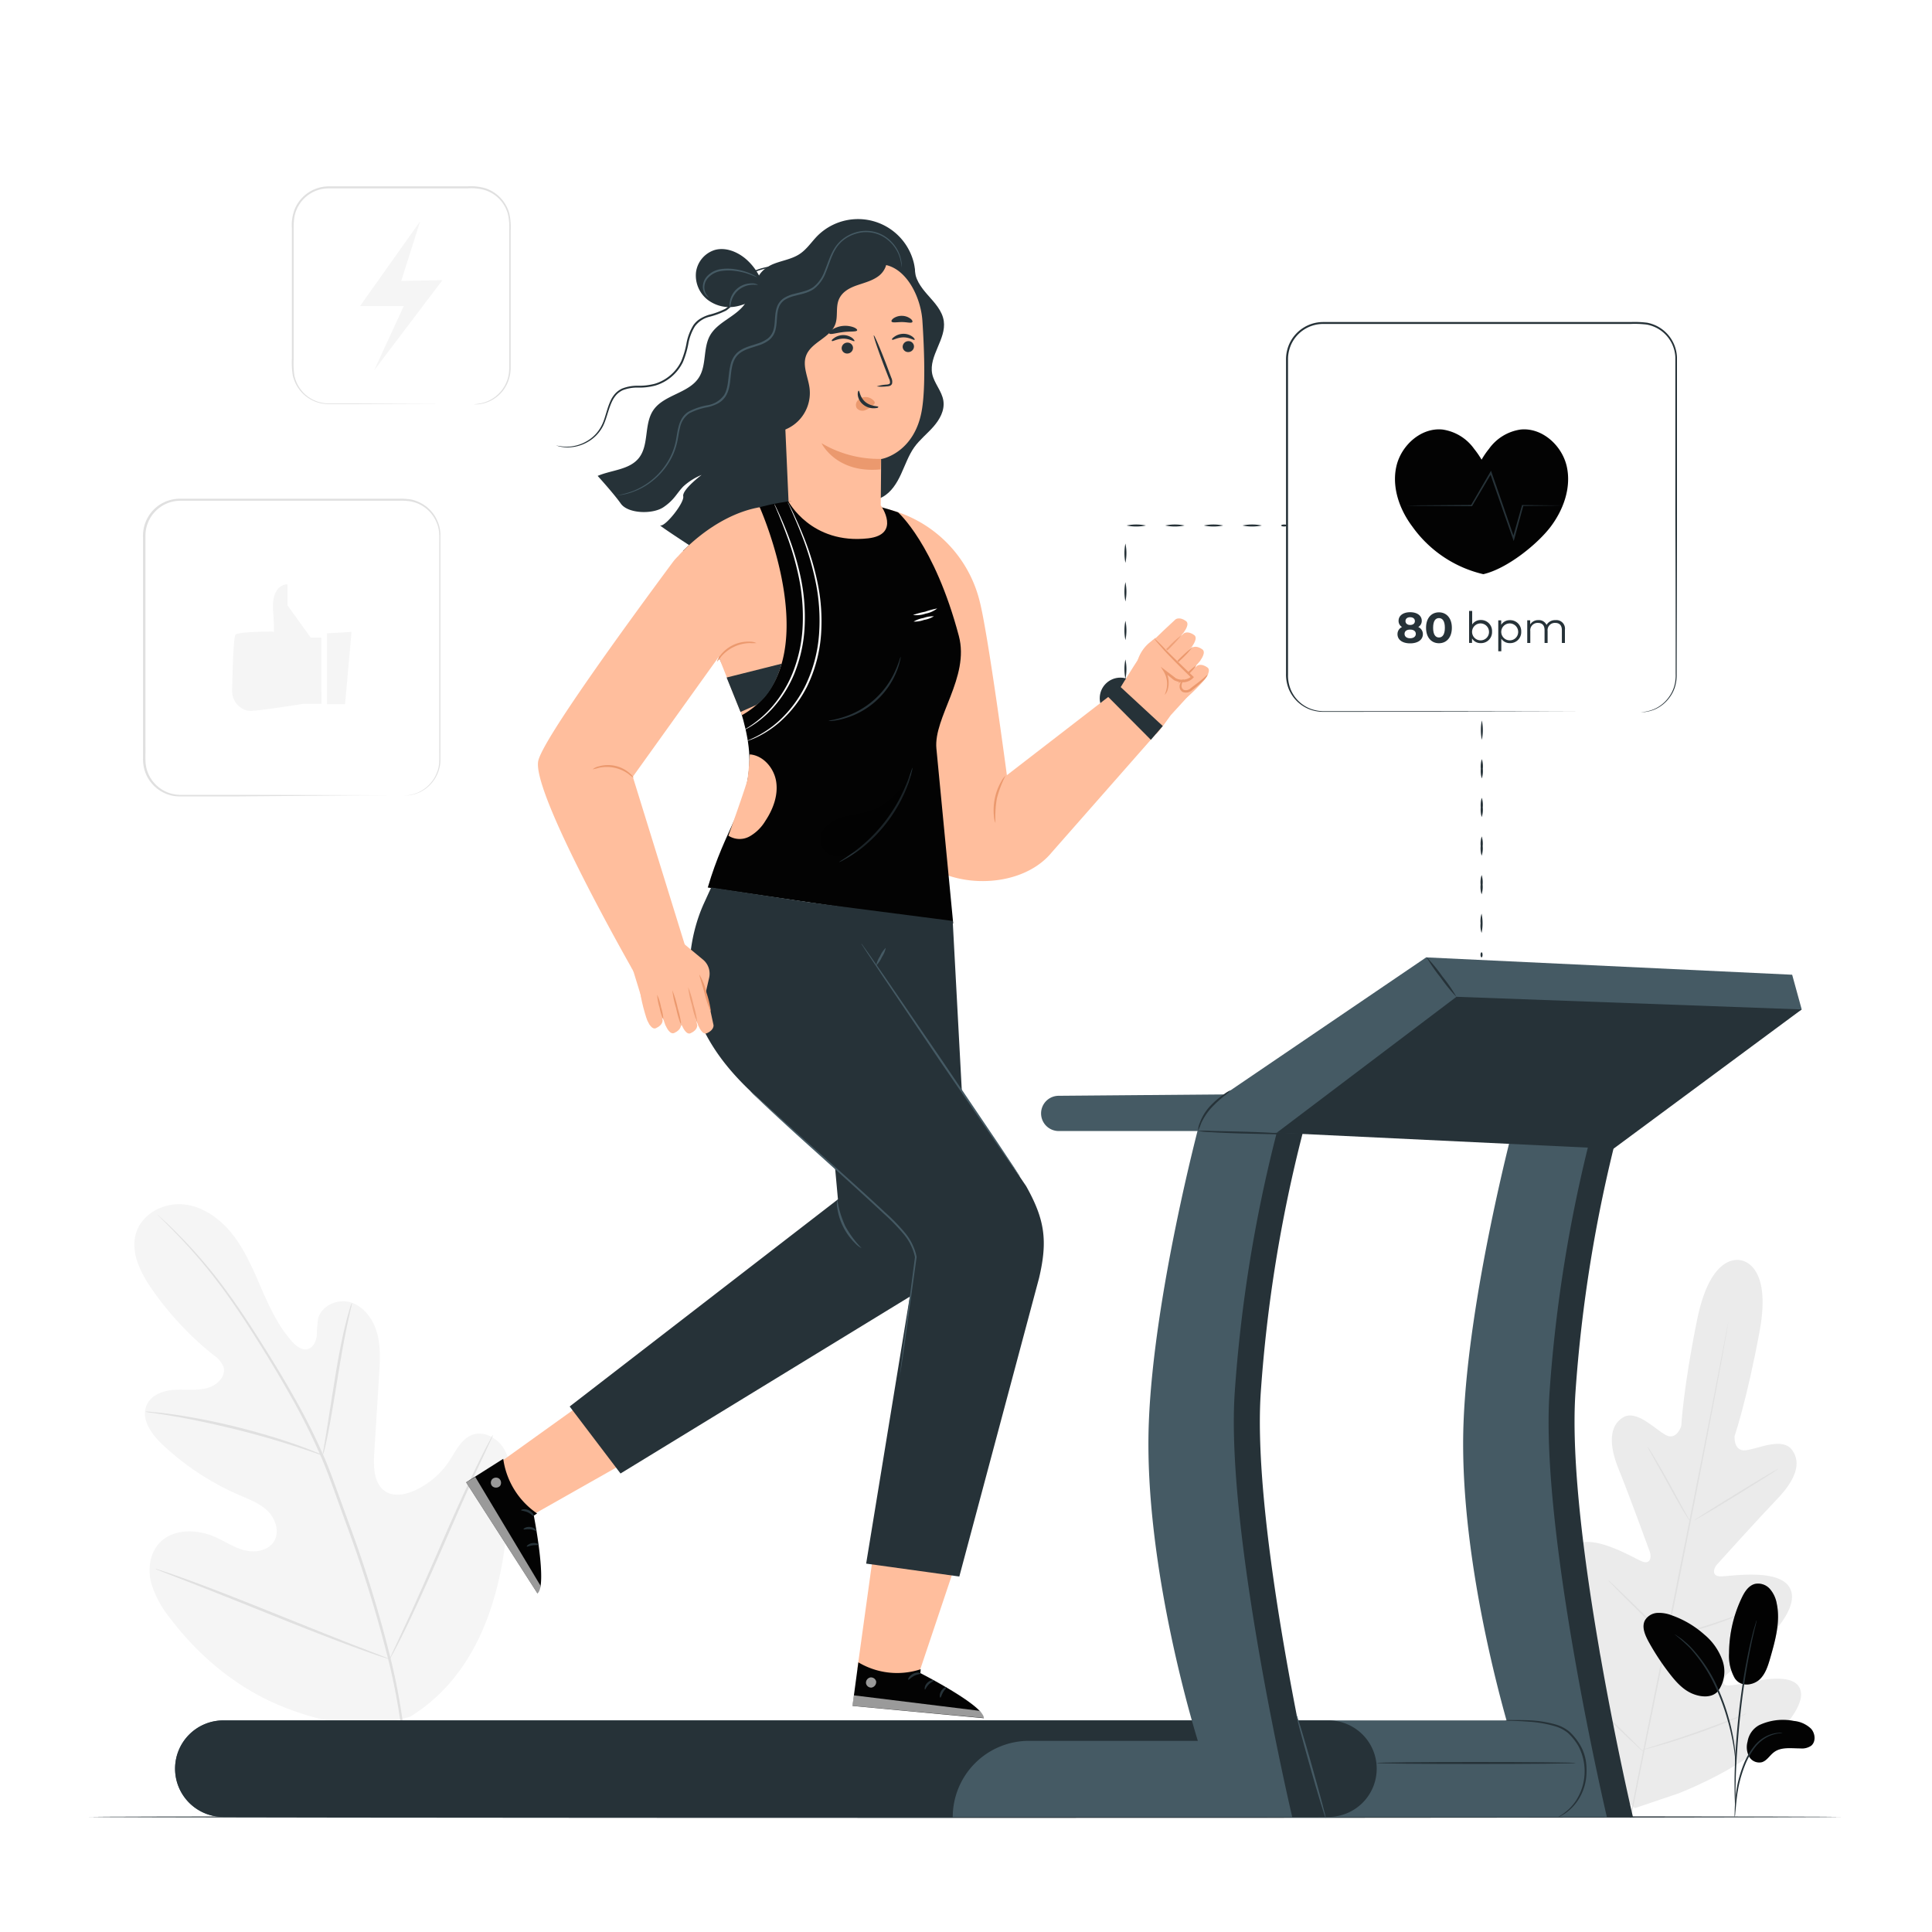 <svg class="animated" id="freepik_stories-workout" xmlns="http://www.w3.org/2000/svg" viewBox="0 0 500 500" version="1.1" xmlns:xlink="http://www.w3.org/1999/xlink" xmlns:svgjs="http://svgjs.com/svgjs"><style>svg#freepik_stories-workout:not(.animated) .animable {opacity: 0;}svg#freepik_stories-workout.animated #freepik--background-complete--inject-7 {animation: 1s 1 forwards cubic-bezier(.36,-0.01,.5,1.38) slideDown;animation-delay: 0s;}svg#freepik_stories-workout.animated #freepik--Floor--inject-7 {animation: 1s 1 forwards cubic-bezier(.36,-0.01,.5,1.38) slideRight;animation-delay: 0s;}svg#freepik_stories-workout.animated #freepik--Character--inject-7 {animation: 1s 1 forwards cubic-bezier(.36,-0.01,.5,1.38) slideUp;animation-delay: 0s;}svg#freepik_stories-workout.animated #freepik--Treadmill--inject-7 {animation: 1s 1 forwards cubic-bezier(.36,-0.01,.5,1.38) slideRight;animation-delay: 0s;}svg#freepik_stories-workout.animated #freepik--Plant--inject-7 {animation: 1s 1 forwards cubic-bezier(.36,-0.01,.5,1.38) zoomOut;animation-delay: 0s;}svg#freepik_stories-workout.animated #freepik--icon-heart-rhythm--inject-7 {animation: 1s 1 forwards cubic-bezier(.36,-0.01,.5,1.38) lightSpeedRight;animation-delay: 0s;}            @keyframes slideDown {                0% {                    opacity: 0;                    transform: translateY(-30px);                }                100% {                    opacity: 1;                    transform: translateY(0);                }            }                    @keyframes slideRight {                0% {                    opacity: 0;                    transform: translateX(30px);                }                100% {                    opacity: 1;                    transform: translateX(0);                }            }                    @keyframes slideUp {                0% {                    opacity: 0;                    transform: translateY(30px);                }                100% {                    opacity: 1;                    transform: inherit;                }            }                    @keyframes zoomOut {                0% {                    opacity: 0;                    transform: scale(1.5);                }                100% {                    opacity: 1;                    transform: scale(1);                }            }                    @keyframes lightSpeedRight {              from {                transform: translate3d(50%, 0, 0) skewX(-20deg);                opacity: 0;              }              60% {                transform: skewX(10deg);                opacity: 1;              }              80% {                transform: skewX(-2deg);              }              to {                opacity: 1;                transform: translate3d(0, 0, 0);              }            }        </style><g id="freepik--background-complete--inject-7" class="animable" style="transform-origin: 250.447px 259.397px;"><path d="M106.2,444.25c19.41-12,25-36,25.51-57.77.08-3.64.7-7.45-.85-10.74s-5.46-5.69-8.8-4.34c-2.77,1.11-4.12,4.19-5.78,6.7a21.22,21.22,0,0,1-9,7.65c-2.38,1.07-5.29,1.65-7.5.26-3-1.91-3.16-6.26-2.93-9.87l1.26-20.2c.23-3.61.45-7.3-.48-10.8s-3.23-6.82-6.62-8-7.74.59-8.67,4.09a35.15,35.15,0,0,0-.36,4.49c-.18,1.49-1,3.11-2.42,3.45s-2.86-.76-3.88-1.88c-3.52-3.86-5.79-8.7-7.89-13.51s-4.12-9.73-7.28-13.9-7.67-7.59-12.83-8.17S36.85,314,35.25,319s1.08,10.36,4.09,14.67a80.73,80.73,0,0,0,15.89,17,6.65,6.65,0,0,1,2.64,3.17c.64,2.46-1.77,4.72-4.2,5.38-2.74.74-5.65.3-8.49.47s-6,1.25-7.17,3.85c-1.69,3.61,1.18,7.65,4.08,10.36a69.15,69.15,0,0,0,19.78,13c2.6,1.13,5.35,2.14,7.39,4.13s3.15,5.31,1.71,7.78-4.81,3.1-7.57,2.43-5.16-2.33-7.75-3.48c-4.86-2.15-11.3-2.18-14.72,1.94-2.25,2.7-2.66,6.62-1.79,10a26.57,26.57,0,0,0,5,9.24c7.43,9.79,17.2,17.89,28.5,22.53s21.9,6.33,33.59,2.79" style="fill: rgb(245, 245, 245); transform-origin: 83.335px 378.897px;" id="elb27xqmta1i4" class="animable"></path><path d="M105.57,460.41a158.38,158.38,0,0,0-4.22-30.12A324.33,324.33,0,0,0,90.47,394.7c-1.13-3.1-2.24-6.17-3.33-9.18s-2.19-6-3.44-8.86a163.4,163.4,0,0,0-8.11-16c-2.83-5-5.69-9.57-8.4-13.86s-5.32-8.23-7.86-11.72a128.21,128.21,0,0,0-13.15-15.58c-1.7-1.72-3-3-4-3.86l-1.07-1-.37-.31a2.12,2.12,0,0,0,.33.36l1,1c.9.89,2.22,2.2,3.88,3.94a134.92,134.92,0,0,1,13,15.68c2.5,3.5,5.08,7.45,7.78,11.74S72.25,356,75.06,361a163.63,163.63,0,0,1,8,15.95c1.24,2.84,2.32,5.8,3.42,8.82l3.32,9.18a333.19,333.19,0,0,1,10.92,35.5,161.51,161.51,0,0,1,4.34,30" style="fill: rgb(224, 224, 224); transform-origin: 73.155px 387.39px;" id="el4nmssetry8g" class="animable"></path><path d="M83.51,376.63A7.76,7.76,0,0,0,84,375.1c.25-1,.56-2.42.91-4.21.72-3.57,1.53-8.53,2.42-14s1.76-10.41,2.53-14c.38-1.78.7-3.21.93-4.2a6.66,6.66,0,0,0,.29-1.56,8.08,8.08,0,0,0-.54,1.49c-.31,1-.7,2.39-1.14,4.16-.88,3.54-1.85,8.48-2.73,14s-1.63,10.3-2.22,14c-.28,1.69-.52,3.11-.7,4.25A6.59,6.59,0,0,0,83.51,376.63Z" style="fill: rgb(224, 224, 224); transform-origin: 87.295px 356.88px;" id="elltt68d5u6rq" class="animable"></path><path d="M37.54,365.32a10.23,10.23,0,0,0,1.84.32c1.18.18,2.9.42,5,.78,4.23.7,10,1.88,16.39,3.45s12,3.26,16.12,4.6c2,.65,3.69,1.22,4.82,1.61a11,11,0,0,0,1.79.55,9,9,0,0,0-1.7-.8c-1.11-.46-2.73-1.1-4.76-1.82-4-1.45-9.74-3.21-16.11-4.8A165.75,165.75,0,0,0,44.47,366c-2.13-.3-3.87-.48-5.06-.57A9.82,9.82,0,0,0,37.54,365.32Z" style="fill: rgb(224, 224, 224); transform-origin: 60.52px 370.972px;" id="elh5mxkfp958" class="animable"></path><path d="M100.83,429.4a2.19,2.19,0,0,0,.35-.55l.89-1.63c.77-1.43,1.82-3.52,3.09-6.11,2.54-5.2,5.83-12.49,9.35-20.58s6.73-15.4,9.16-20.64c1.19-2.55,2.17-4.65,2.9-6.2l.78-1.7a2.49,2.49,0,0,0,.23-.61,2.49,2.49,0,0,0-.35.55c-.24.44-.54,1-.89,1.64-.77,1.42-1.82,3.51-3.09,6.11-2.54,5.2-5.83,12.48-9.35,20.58s-6.73,15.4-9.16,20.64l-2.9,6.2-.78,1.69A2.49,2.49,0,0,0,100.83,429.4Z" style="fill: rgb(224, 224, 224); transform-origin: 114.205px 400.39px;" id="elui3rkqbayv" class="animable"></path><path d="M40.21,406a2.61,2.61,0,0,0,.6.29l1.76.7,6.49,2.52c5.48,2.13,13,5.15,21.34,8.5s15.89,6.31,21.42,8.32c2.76,1,5,1.8,6.56,2.32l1.81.58a1.92,1.92,0,0,0,.64.16,2.61,2.61,0,0,0-.6-.29l-1.76-.7L92,425.9c-5.48-2.13-13-5.15-21.34-8.51s-15.89-6.31-21.41-8.32c-2.77-1-5-1.8-6.57-2.31l-1.8-.59A3,3,0,0,0,40.21,406Z" style="fill: rgb(224, 224, 224); transform-origin: 70.52px 417.695px;" id="eldv53rd1wcrb" class="animable"></path><path d="M450.55,326.18s-7.7-2.49-11.32,15.28-4.12,27.6-4.12,27.6-1.19,3.84-4,2.33-7.58-6.7-11.09-4.56-3.71,7-1.16,13.27,7.65,20.22,8.1,21.48.24,3.3-1.85,2.58-15.35-9.18-19-2.65,6.34,22.83,7.4,24.63.91,2.74.11,3.48-5-2.52-8.84-4.78-8.75-4.18-10.53-.24,1,17.47,19.69,35.54l9.18,7.8,11.47-3.88c24-9.8,31.71-21.29,31.53-25.61s-5.43-4.35-9.86-3.71-9.53,2.11-10,1.13-.25-1.91,1.41-3.18,17-12.67,16.06-20.09-16.39-4.51-18.61-4.63-1.63-2.11-.75-3.09,10.82-12,15.53-16.9,6.42-9.32,3.88-12.74-8.8-.26-12,.09-2.87-3.67-2.87-3.67,3.19-9.3,6.48-27.14-5-18.38-5-18.38" style="fill: rgb(235, 235, 235); transform-origin: 429.958px 397px;" id="elmzh65zbguue" class="animable"></path><path d="M421.82,470.55c2.47-13.09,7.24-36.29,11.24-56.23s7.59-38,10.12-51.05l3-15.5.81-4.21c.1-.47.17-.83.22-1.09a3.45,3.45,0,0,1,.09-.37s0,.13-.05.38-.11.62-.18,1.1c-.18,1-.43,2.4-.75,4.22-.65,3.67-1.63,9-2.87,15.52-2.46,13.09-6,31.15-10,51.08s-8.82,43.12-11.35,56.2" style="fill: rgb(224, 224, 224); transform-origin: 434.56px 406.35px;" id="el17c8b3iscqt" class="animable"></path><path d="M426.35,374.37a4.42,4.42,0,0,1,.51.71c.31.46.74,1.15,1.26,2,1,1.71,2.42,4.11,3.89,6.78l3.75,6.86,1.15,2.08a4.15,4.15,0,0,1,.39.77,3.75,3.75,0,0,1-.52-.7c-.31-.47-.74-1.15-1.25-2-1-1.73-2.37-4.14-3.84-6.82s-2.79-5-3.8-6.83l-1.16-2.07A3,3,0,0,1,426.35,374.37Z" style="fill: rgb(224, 224, 224); transform-origin: 431.825px 383.97px;" id="elk8fkzz037cn" class="animable"></path><path d="M438.42,393.49c-.05-.08,4.77-3.14,10.77-6.83s10.91-6.6,11-6.52-4.77,3.15-10.77,6.84S438.48,393.58,438.42,393.49Z" style="fill: rgb(224, 224, 224); transform-origin: 449.305px 386.815px;" id="el3nfgfrjpitd" class="animable"></path><path d="M430.91,423.83a3.39,3.39,0,0,1,.85-.28l2.33-.64c2-.54,4.68-1.3,7.65-2.25s5.62-1.89,7.54-2.59l2.27-.83a3.67,3.67,0,0,1,.85-.26,4.65,4.65,0,0,1-.79.4c-.52.23-1.29.56-2.23.94-1.9.76-4.55,1.75-7.53,2.7s-5.71,1.67-7.7,2.15c-1,.23-1.8.41-2.36.52A4.9,4.9,0,0,1,430.91,423.83Z" style="fill: rgb(224, 224, 224); transform-origin: 441.655px 420.405px;" id="elkw0q1ub60si" class="animable"></path><path d="M416.18,408.94a3.46,3.46,0,0,1,.63.52l1.64,1.53c1.37,1.3,3.24,3.11,5.29,5.13s3.9,3.87,5.22,5.22l1.55,1.61a3.32,3.32,0,0,1,.53.63,3.46,3.46,0,0,1-.63-.52l-1.64-1.53c-1.37-1.3-3.24-3.12-5.29-5.14s-3.9-3.87-5.22-5.21l-1.55-1.62A3.13,3.13,0,0,1,416.18,408.94Z" style="fill: rgb(224, 224, 224); transform-origin: 423.61px 416.26px;" id="ellptt1dgmaj" class="animable"></path><path d="M406.14,434.87a6.4,6.4,0,0,1,.81.68l2.1,1.95c1.76,1.66,4.18,4,6.83,6.53s5.05,4.91,6.77,6.61l2,2a4.76,4.76,0,0,1,.71.78,5.44,5.44,0,0,1-.81-.68l-2.1-1.95c-1.76-1.65-4.18-4-6.84-6.53s-5-4.9-6.76-6.61l-2-2A5,5,0,0,1,406.14,434.87Z" style="fill: rgb(224, 224, 224); transform-origin: 415.75px 444.145px;" id="elo86fm5nt5q" class="animable"></path><path d="M425,452.89a5.68,5.68,0,0,1,1.06-.38l2.93-.92c2.47-.78,5.88-1.86,9.61-3.17s7.08-2.57,9.49-3.5l2.87-1.1a7.21,7.21,0,0,1,1.07-.37,5.83,5.83,0,0,1-1,.5c-.66.3-1.62.72-2.82,1.22-2.39,1-5.73,2.3-9.47,3.6s-7.16,2.36-9.66,3.07c-1.25.36-2.26.63-3,.81A9.39,9.39,0,0,1,425,452.89Z" style="fill: rgb(224, 224, 224); transform-origin: 438.515px 448.17px;" id="eladkqkeeld9m" class="animable"></path><path d="M122.61,104.62a15,15,0,0,0,2.09-.3,9.22,9.22,0,0,0,6.87-7,11,11,0,0,0,.21-2.47c0-.87,0-1.78,0-2.71,0-3.75,0-8,0-12.74s0-9.88,0-15.43c0-1.39,0-2.8,0-4.23a15.71,15.71,0,0,0-.32-4.28,9,9,0,0,0-5.84-6.22,12.71,12.71,0,0,0-4.6-.49H85.08a9,9,0,0,0-8.24,5.32,8.67,8.67,0,0,0-.7,2.43A18,18,0,0,0,76,59.06V64.2c0,6.79,0,13.34,0,19.57,0,3.12,0,6.17,0,9.12a21.81,21.81,0,0,0,.19,4.31,9.16,9.16,0,0,0,1.72,3.71,9.07,9.07,0,0,0,6.76,3.49c2.55,0,5,0,7.39,0l22.35.08,6.08,0,1.58,0,.53,0-.53,0-1.58,0-6.08,0-22.35.09c-2.36,0-4.82,0-7.41,0a9.47,9.47,0,0,1-7.08-3.62,9.68,9.68,0,0,1-1.82-3.89,22.35,22.35,0,0,1-.21-4.4c0-3,0-6,0-9.12,0-6.23,0-12.78,0-19.57V59.06a11.23,11.23,0,0,1,.85-5.21,9.58,9.58,0,0,1,8.71-5.62h35.85a13.22,13.22,0,0,1,4.76.52,9.55,9.55,0,0,1,6.12,6.56,16.52,16.52,0,0,1,.33,4.4c0,1.43,0,2.84,0,4.23,0,5.55,0,10.71,0,15.43s0,9,0,12.74c0,.93,0,1.84,0,2.71a10.89,10.89,0,0,1-.24,2.52,9.57,9.57,0,0,1-1.94,4,9.31,9.31,0,0,1-5.15,3.13,8.1,8.1,0,0,1-1.57.19Z" style="fill: rgb(224, 224, 224); transform-origin: 103.848px 76.427px;" id="eldk5s29ccc3g" class="animable"></path><polygon points="108.73 57.27 93.18 79.2 104.5 79.2 96.83 95.84 114.5 72.5 103.84 72.71 108.73 57.27" style="fill: rgb(245, 245, 245); transform-origin: 103.84px 76.555px;" id="el7w7h1q7lud" class="animable"></polygon><path d="M104.51,205.91a11.49,11.49,0,0,0,2.88-.51,9,9,0,0,0,3.07-1.75,9.2,9.2,0,0,0,2.7-3.94c.7-1.71.51-3.78.52-6s0-4.67,0-7.27c0-5.22,0-11.16,0-17.73s0-13.76,0-21.48v-5.89c0-2,.19-4.05-.61-5.92a9.09,9.09,0,0,0-3.87-4.57,9.27,9.27,0,0,0-2.89-1.09,16.65,16.65,0,0,0-3.18-.17l-56.49,0a9.07,9.07,0,0,0-9,9.28q0,7.32,0,14.41c0,9.45,0,18.56,0,27.25q0,6.51,0,12.69c.06,2.05-.2,4.11.37,6a9.11,9.11,0,0,0,3.22,4.64,9,9,0,0,0,5.16,1.84c1.84,0,3.68,0,5.47,0l10.31,0,31.1.08,8.46.05,2.2,0c.5,0,.75,0,.75,0s-.25,0-.75,0l-2.2,0-8.46,0L62,206.1H51.69c-1.79,0-3.61,0-5.49,0a9.31,9.31,0,0,1-5.4-1.91,9.48,9.48,0,0,1-3.38-4.86,10.37,10.37,0,0,1-.41-3v-3.06q0-6.18,0-12.69c0-8.69,0-17.8,0-27.25V138.88A9.62,9.62,0,0,1,39.67,132a9.52,9.52,0,0,1,6.88-2.93l56.49,0a17.18,17.18,0,0,1,3.27.18,9.58,9.58,0,0,1,3,1.16,9.43,9.43,0,0,1,4.05,4.81,8.75,8.75,0,0,1,.62,3.06c0,1,0,2,0,3,0,2,0,4,0,5.89,0,7.72,0,14.92,0,21.48s0,12.51,0,17.73c0,2.6,0,5,0,7.27,0,1.12,0,2.18,0,3.21a8.82,8.82,0,0,1-.56,2.87,9.33,9.33,0,0,1-2.79,4,9,9,0,0,1-3.14,1.73,9.48,9.48,0,0,1-2.16.4C104.76,205.92,104.51,205.91,104.51,205.91Z" style="fill: rgb(224, 224, 224); transform-origin: 75.493px 167.578px;" id="eltutgegkrij8" class="animable"></path><path d="M83.15,165H80.41l-6-8.32v-5.46s-4.22-.26-3.73,6.89,0,5.33,0,5.33-9,0-9.72.81c-.54.57-.79,9.49-.88,14.32a5.23,5.23,0,0,0,3.71,5.28,4,4,0,0,0,1,.13c2.24,0,13.68-1.82,13.68-1.82h4.73Z" style="fill: rgb(245, 245, 245); transform-origin: 71.636px 167.599px;" id="el6njni4nqmdm" class="animable"></path><polygon points="90.98 163.53 89.3 182.24 84.61 182.24 84.61 163.91 90.98 163.53" style="fill: rgb(245, 245, 245); transform-origin: 87.795px 172.885px;" id="el6hwjgxsv81o" class="animable"></polygon></g><g id="freepik--Floor--inject-7" class="animable" style="transform-origin: 249.7px 470.24px;"><path d="M476.4,470.22c0,.14-101.51.26-226.7.26S23,470.36,23,470.22,124.47,470,249.7,470,476.4,470.08,476.4,470.22Z" style="fill: rgb(38, 50, 56); transform-origin: 249.7px 470.24px;" id="ella4xsv5y94" class="animable"></path></g><g id="freepik--Character--inject-7" class="animable" style="transform-origin: 216.744px 250.685px;"><polygon points="221.89 431.89 226.78 396.55 249.67 397.73 236.93 435.7 221.89 431.89" style="fill: rgb(255, 190, 157); transform-origin: 235.78px 416.125px;" id="eldka9wroy0b" class="animable"></polygon><path d="M238.27,432l-.08,1s16.53,8.4,16.43,11.67l-34-3.18,1.52-11.28A19.57,19.57,0,0,0,238.27,432Z" style="fill: rgb(3, 3, 3); transform-origin: 237.62px 437.44px;" id="elr140o1o73nk" class="animable"></path><g id="elg5g42zius1p"><g style="opacity: 0.6; transform-origin: 225.436px 435.429px;" class="animable"><path d="M225.22,434.13a1.4,1.4,0,0,0-1.1,1.5,1.35,1.35,0,0,0,1.47,1.11,1.47,1.47,0,0,0,1.16-1.59,1.38,1.38,0,0,0-1.66-1" style="fill: rgb(255, 255, 255); transform-origin: 225.436px 435.429px;" id="elwzvtmrzc2s8" class="animable"></path></g></g><g id="elwkgr4j3v9tl"><g style="opacity: 0.6; transform-origin: 237.627px 441.68px;" class="animable"><path d="M220.6,441.47l.36-2.72,32.47,4s1.46.8,1.19,1.86Z" style="fill: rgb(255, 255, 255); transform-origin: 237.627px 441.68px;" id="el9j0zvi0yiz5" class="animable"></path></g></g><path d="M238.3,433.09c0,.16-.86.16-1.73.62s-1.36,1.11-1.51,1,.19-1,1.25-1.55S238.35,432.94,238.3,433.09Z" style="fill: rgb(38, 50, 56); transform-origin: 236.664px 433.788px;" id="elmm2h5fre0yo" class="animable"></path><path d="M241.73,434.9c0,.16-.72.38-1.35,1s-.87,1.37-1,1.35-.18-1,.62-1.77S241.74,434.74,241.73,434.9Z" style="fill: rgb(38, 50, 56); transform-origin: 240.518px 436.029px;" id="el1nyatebkops" class="animable"></path><path d="M243.36,439.36c-.16,0-.31-.84.2-1.7s1.32-1.16,1.38-1-.47.59-.88,1.31S243.52,439.35,243.36,439.36Z" style="fill: rgb(38, 50, 56); transform-origin: 244.077px 437.989px;" id="elsvufg90ryg" class="animable"></path><polygon points="128.1 379.39 153.11 361.46 172.88 372.21 137.01 392.52 128.1 379.39" style="fill: rgb(255, 190, 157); transform-origin: 150.49px 376.99px;" id="elqf3l5az5bm" class="animable"></polygon><path d="M139,391.68l-.85.56s3.58,18.19.94,20.12l-18.46-28.74,9.61-6.08A20.47,20.47,0,0,0,139,391.68Z" style="fill: rgb(3, 3, 3); transform-origin: 130.345px 394.95px;" id="elkvi4o61ltd" class="animable"></path><g id="elpnvikpdlzh"><g style="opacity: 0.6; transform-origin: 128.353px 383.702px;" class="animable"><path d="M129.27,382.74a1.41,1.41,0,0,0-1.87.05,1.34,1.34,0,0,0,0,1.84,1.47,1.47,0,0,0,2-.06,1.4,1.4,0,0,0-.25-1.92" style="fill: rgb(255, 255, 255); transform-origin: 128.353px 383.702px;" id="elx73g2e1r4g9" class="animable"></path></g></g><g id="eljplm7kvkl48"><g style="opacity: 0.6; transform-origin: 130.252px 397.295px;" class="animable"><path d="M120.64,383.62l2.36-1.39,16.83,28.06s.27,1.64-.73,2.07Z" style="fill: rgb(255, 255, 255); transform-origin: 130.252px 397.295px;" id="elja1lvxgnk1f" class="animable"></path></g></g><path d="M138.15,392.39c-.15.09-.66-.58-1.56-1s-1.72-.39-1.74-.55.91-.48,2,0S138.3,392.34,138.15,392.39Z" style="fill: rgb(38, 50, 56); transform-origin: 136.516px 391.492px;" id="el7cob4e3aev" class="animable"></path><path d="M138.84,396.21c-.12.12-.75-.34-1.65-.43s-1.61.17-1.7,0,.66-.74,1.77-.6S139,396.12,138.84,396.21Z" style="fill: rgb(38, 50, 56); transform-origin: 137.174px 395.694px;" id="el3s9kwxzx4rj" class="animable"></path><path d="M136.33,400.24c-.11-.11.46-.76,1.46-.89s1.73.33,1.65.46-.75,0-1.57.11S136.43,400.37,136.33,400.24Z" style="fill: rgb(38, 50, 56); transform-origin: 137.881px 399.798px;" id="el7j1jeu3g0ud" class="animable"></path><circle cx="289.95" cy="180.71" r="5.34" style="fill: rgb(38, 50, 56); transform-origin: 289.95px 180.71px;" id="elry72kgnt17r" class="animable"></circle><path d="M229.59,131.73a32.59,32.59,0,0,1,23.91,23.73c2.2,8.35,7.08,45.16,7.08,45.16L290,177.91,299.1,190l-26.93,30.62c-6,7.27-17.75,9-26.69,6h0c-10.15-3.41-10.67-10.43-9.51-21.07Z" style="fill: rgb(255, 190, 157); transform-origin: 264.345px 179.876px;" id="ellp1rd2y1nzs" class="animable"></path><path d="M303,185.08l9.69-10.61-15.08-8c-1.06.64-7.61,11.41-7.61,11.41l-.4,1.85s9.29,10.1,9.55,10.27S303,185.08,303,185.08Z" style="fill: rgb(255, 190, 157); transform-origin: 301.145px 178.237px;" id="elbist4vz8kpt" class="animable"></path><path d="M312.08,175.43s-.05.13-.17.28c-1,1.27-5.81,6.25-6.63,5.89s-2.28-2.44-1.77-3.21,6.29-6.08,6.29-6.08,1-.78,2.67.42C313.53,173.47,312.08,175.43,312.08,175.43Z" style="fill: rgb(255, 190, 157); transform-origin: 308.131px 176.84px;" id="el1ehkjv0oq0u" class="animable"></path><path d="M310.76,170.75s-.05.13-.16.28c-1,1.28-5.82,6.26-6.64,5.89s-2.27-2.43-1.76-3.21,6.28-6.08,6.28-6.08,1-.78,2.68.42C312.22,168.8,310.76,170.75,310.76,170.75Z" style="fill: rgb(255, 190, 157); transform-origin: 306.82px 172.16px;" id="elq3y6xe8u26" class="animable"></path><path d="M308.66,167.05s-.05.13-.17.28c-1,1.27-5.82,6.25-6.64,5.89s-2.27-2.44-1.76-3.22,6.28-6.08,6.28-6.08,1-.78,2.68.43C310.11,165.09,308.66,167.05,308.66,167.05Z" style="fill: rgb(255, 190, 157); transform-origin: 304.711px 168.456px;" id="elgnfiykxqfe" class="animable"></path><path d="M306.51,163.41s-.05.13-.17.28c-1,1.28-5.81,6.26-6.63,5.89s-2.27-2.43-1.76-3.21,6.28-6.08,6.28-6.08,1-.78,2.68.42C308,161.46,306.51,163.41,306.51,163.41Z" style="fill: rgb(255, 190, 157); transform-origin: 302.576px 164.82px;" id="elzmxbq85pza" class="animable"></path><path d="M304.89,176.89a14.32,14.32,0,0,0,2.55-2.24,13.38,13.38,0,0,0,2.22-2.5,13.41,13.41,0,0,0-2.56,2.23A12.24,12.24,0,0,0,304.89,176.89Z" style="fill: rgb(235, 153, 110); transform-origin: 307.275px 174.52px;" id="elcudidxtsulm" class="animable"></path><path d="M301.89,174.09a25.86,25.86,0,0,0,3.58-3.23,25.17,25.17,0,0,0,3.28-3.54,53.94,53.94,0,0,0-6.86,6.77Z" style="fill: rgb(235, 153, 110); transform-origin: 305.32px 170.705px;" id="elo1olcoqaq8j" class="animable"></path><g id="ela2k1whbhbw8"><g style="opacity: 0.78; transform-origin: 302.53px 167.615px;" class="animable"><path d="M299.1,171a52.25,52.25,0,0,0,6.86-6.77,26.54,26.54,0,0,0-3.58,3.23A25.94,25.94,0,0,0,299.1,171Z" style="fill: rgb(235, 153, 110); transform-origin: 302.53px 167.615px;" id="el758q6yk2u2j" class="animable"></path></g></g><path d="M293.38,178.36l.67-5.7a9.76,9.76,0,0,1,3.48-6.38l1.48-1.21,9.45,9.91s-4.21,2.72-6.32-.52l.5,5.31Z" style="fill: rgb(255, 190, 157); transform-origin: 300.92px 172.42px;" id="elca00plvipml" class="animable"></path><path d="M301.46,179.8c-.07,0,.27-.59.48-1.67a6.24,6.24,0,0,0-.79-4.35l-.75-1.23,1.15.88,2.64,2-.06,0a3.73,3.73,0,0,0,4-.2,2.49,2.49,0,0,0,.23-.22l0,.43c-2.78-2.69-5.27-5.16-6.95-7-.85-.94-1.51-1.72-2-2.27a3.61,3.61,0,0,1-.63-.9,35.25,35.25,0,0,1,2.9,2.86c1.76,1.8,4.28,4.2,7.08,6.89l.22.21-.2.22a1.87,1.87,0,0,1-.32.31,3.74,3.74,0,0,1-2.38.82,5.24,5.24,0,0,1-2.26-.56h0l0,0-2.59-2.09.39-.35a6.29,6.29,0,0,1,.63,4.7A3.27,3.27,0,0,1,301.46,179.8Z" style="fill: rgb(235, 153, 110); transform-origin: 303.88px 172.535px;" id="ellw9pmut9mo" class="animable"></path><path d="M306.3,175.79c.11.05-.33.6-.5,1.51a1.21,1.21,0,0,0,.55,1.24,1.79,1.79,0,0,0,1.74-.38c1.19-.95,2.36-1.78,3.11-2.42s1.2-1.11,1.28-1.05-.25.62-1,1.38a29,29,0,0,1-3.06,2.61,2.29,2.29,0,0,1-2.36.39,1.63,1.63,0,0,1-.73-1.85,2.92,2.92,0,0,1,.59-1.13C306.14,175.87,306.27,175.77,306.3,175.79Z" style="fill: rgb(235, 153, 110); transform-origin: 308.879px 176.962px;" id="eldrig8n0bkzg" class="animable"></path><path d="M257.63,213a5,5,0,0,1-.41-1.85,14.9,14.9,0,0,1,.25-4.57,14.42,14.42,0,0,1,1.63-4.29,5,5,0,0,1,1.12-1.52,28.11,28.11,0,0,0-2.24,5.91A28.64,28.64,0,0,0,257.63,213Z" style="fill: rgb(235, 153, 110); transform-origin: 258.683px 206.885px;" id="elxwqst0ae7wh" class="animable"></path><polygon points="286.54 180.1 297.84 191.46 300.92 187.89 289.74 177.55 286.54 180.1" style="fill: rgb(38, 50, 56); transform-origin: 293.73px 184.505px;" id="elebxwcw229h" class="animable"></polygon><path d="M212.05,144.88c.71-3.88-1.45-8.56,1.21-11.48,1.84-2,5.12-2,7.25-3.69,2.74-2.23,2.55-6.35,2.86-9.86a25.38,25.38,0,0,1,6.84-15.13c1.57-1.65,3.53-3.64,2.88-5.82a5.87,5.87,0,0,0-1.34-2.05L212.21,74.57a23.3,23.3,0,0,0-5.42-5,7.81,7.81,0,0,0-7.07-.74c-3.92,1.81-4.59,7.09-7.38,10.38-2.52,3-6.78,4.29-8.64,7.71-1.77,3.27-.82,7.57-2.79,10.72-2.62,4.21-9.16,4.46-11.89,8.6-2.39,3.62-1,8.94-3.7,12.31-2.47,3.06-7,3.06-10.65,4.61,0,0,4.15,4.56,6,7.18s8.24,2.82,11.05.91,3.37-3.53,5.1-5.34a16,16,0,0,1,4.75-3s-5.08,3.83-4.75,5.53-4.7,7.94-5.9,7.53,13.26,8.9,13.26,8.9Z" style="fill: rgb(38, 50, 56); transform-origin: 193.944px 106.593px;" id="eljtgg3kc765o" class="animable"></path><path d="M236.79,69.36c-.2,2.66,1.56,5,3.33,7s3.75,4.08,4.13,6.72c.68,4.68-3.91,9-3,13.66.51,2.49,2.54,4.49,2.9,7s-.95,4.81-2.56,6.66-3.58,3.38-5,5.38-2.33,4.6-3.41,6.94-2.53,4.68-4.8,5.91c-3.42,1.86-8.2,1-10.82,3.86s-1.73,7.84-4.85,9.93" style="fill: rgb(38, 50, 56); transform-origin: 228.515px 105.89px;" id="elt9927ndqls" class="animable"></path><path d="M195.87,73.43c-.07-2.41,2.16-4.28,4.41-5.16S205,67.05,207,65.7c1.78-1.19,3-3.06,4.47-4.58a14.87,14.87,0,0,1,25,6.82c.86,3.44.27,7.51-2.44,9.79-3.15,2.66-7.81,2.07-11.84,1.24s-8.59-1.64-12,.73c-2,1.43-3.19,3.75-4.43,5.9s-2.8,4.34-5.15,5.15-5.53-.59-5.62-3.07" style="fill: rgb(38, 50, 56); transform-origin: 215.913px 73.84px;" id="el9yqneg5l1r7" class="animable"></path><path d="M205.39,73.93a4,4,0,0,0-3.6,4.1h0l2.41,54.57c.1,6.44,9.52,10.07,16.42,9.91h0c7-.17,7.19-3.58,7.28-9.72.14-10.24.13-14.08.13-14s8.81-1.48,10.6-13c.9-5.71.59-15.08.09-22.73-.45-6.89-5-15.34-11.9-14.6Z" style="fill: rgb(255, 190, 157); transform-origin: 220.496px 105.465px;" id="elj9cpbezu1e" class="animable"></path><path d="M236.54,89.62a1.47,1.47,0,0,1-1.41,1.49,1.4,1.4,0,0,1-1.52-1.32,1.48,1.48,0,0,1,1.41-1.5A1.41,1.41,0,0,1,236.54,89.62Z" style="fill: rgb(38, 50, 56); transform-origin: 235.075px 89.7px;" id="elft8604vq1zr" class="animable"></path><path d="M236.7,87.93c-.18.2-1.3-.63-2.89-.62s-2.74.8-2.91.61.1-.43.6-.8a4.06,4.06,0,0,1,2.34-.73,3.87,3.87,0,0,1,2.3.74C236.62,87.5,236.79,87.85,236.7,87.93Z" style="fill: rgb(38, 50, 56); transform-origin: 233.786px 87.175px;" id="eln2xg9jq0e4" class="animable"></path><path d="M220.76,90a1.47,1.47,0,0,1-1.42,1.49,1.41,1.41,0,0,1-1.52-1.33,1.48,1.48,0,0,1,1.42-1.49A1.41,1.41,0,0,1,220.76,90Z" style="fill: rgb(38, 50, 56); transform-origin: 219.29px 90.08px;" id="elzdvuplj1cam" class="animable"></path><path d="M221.12,88.26c-.18.2-1.3-.63-2.89-.62s-2.74.8-2.92.61.1-.43.61-.8a4.06,4.06,0,0,1,2.34-.73,3.87,3.87,0,0,1,2.29.74C221,87.83,221.21,88.18,221.12,88.26Z" style="fill: rgb(38, 50, 56); transform-origin: 218.198px 87.505px;" id="el45s6ld66pvt" class="animable"></path><path d="M226.9,100a9.94,9.94,0,0,1,2.57-.47c.41-.05.79-.13.86-.4a2.08,2.08,0,0,0-.28-1.2l-1.2-3.08c-1.67-4.39-2.88-8-2.71-8.06s1.68,3.44,3.35,7.82c.4,1.08.79,2.11,1.16,3.1a2.4,2.4,0,0,1,.21,1.59,1,1,0,0,1-.67.59,2.54,2.54,0,0,1-.68.1A10.31,10.31,0,0,1,226.9,100Z" style="fill: rgb(38, 50, 56); transform-origin: 228.518px 93.434px;" id="elnaqdnhdulrl" class="animable"></path><path d="M228,118.76a29.21,29.21,0,0,1-15.39-4.06s3.75,7.88,15.25,6.78Z" style="fill: rgb(235, 153, 110); transform-origin: 220.305px 118.143px;" id="eldtauw1phadp" class="animable"></path><path d="M226.24,103.83a2.91,2.91,0,0,0-2.57-1.06,2.63,2.63,0,0,0-1.8,1,1.67,1.67,0,0,0-.12,1.89,1.94,1.94,0,0,0,2.08.53,5.91,5.91,0,0,0,2-1.22,1.71,1.71,0,0,0,.46-.47.53.53,0,0,0,0-.59" style="fill: rgb(235, 153, 110); transform-origin: 223.946px 104.526px;" id="el55s9cenz6jk" class="animable"></path><path d="M222.23,101.11c.26,0,.27,1.71,1.74,2.93s3.31,1,3.33,1.26-.41.34-1.19.36a4.24,4.24,0,0,1-2.77-1,3.73,3.73,0,0,1-1.35-2.45C221.93,101.53,222.12,101.1,222.23,101.11Z" style="fill: rgb(38, 50, 56); transform-origin: 224.64px 103.385px;" id="eldw8xnldic8i" class="animable"></path><path d="M221.83,85.49c-.16.43-1.74.23-3.6.45s-3.37.74-3.61.36c-.11-.19.15-.59.75-1a6.34,6.34,0,0,1,5.49-.62C221.55,84.94,221.89,85.28,221.83,85.49Z" style="fill: rgb(38, 50, 56); transform-origin: 218.216px 85.378px;" id="elu5t0nzbcl1d" class="animable"></path><path d="M236.11,83.35c-.28.36-1.37,0-2.69,0s-2.42.25-2.68-.13c-.11-.18.06-.54.55-.88a3.77,3.77,0,0,1,2.18-.6,3.72,3.72,0,0,1,2.14.72C236.08,82.8,236.23,83.17,236.11,83.35Z" style="fill: rgb(38, 50, 56); transform-origin: 233.429px 82.624px;" id="elq7lhw6zu2zg" class="animable"></path><path d="M197.37,111.72a10.21,10.21,0,0,0,12.14-11.28c-.36-2.82-1.88-5.69-.9-8.36,1.29-3.53,6.24-4.62,7.55-8.14.76-2,.08-4.44.94-6.45s2.8-3,4.74-3.67,4-1.18,5.62-2.44,2.64-3.65,1.59-5.41a108.4,108.4,0,0,0-25.1,6.1c-1.88.7-3.85,1.54-4.95,3.2s-1.12,4-1,6.16l1.44,30.94" style="fill: rgb(38, 50, 56); transform-origin: 213.424px 89.17px;" id="elz5qa9r6e948" class="animable"></path><path d="M215.29,65.57a5.08,5.08,0,0,1-.65.74,8,8,0,0,1-2.36,1.53,14.63,14.63,0,0,1-4.33,1c-1.73.21-3.72.17-5.88.22a17.58,17.58,0,0,0-6.85,1.39A7.32,7.32,0,0,0,192.31,73a18.72,18.72,0,0,0-1.67,3.79,6.77,6.77,0,0,1-2.71,3.58,20.81,20.81,0,0,1-4.36,1.62,6.59,6.59,0,0,0-3.75,2.51,13.09,13.09,0,0,0-1.68,4.49,23.27,23.27,0,0,1-1.42,4.76,11.7,11.7,0,0,1-3,3.81,11.56,11.56,0,0,1-4.12,2.22,15.9,15.9,0,0,1-4.44.53,10.2,10.2,0,0,0-4,.68,5.57,5.57,0,0,0-1.56,1.1,7.44,7.44,0,0,0-1.08,1.55c-1.12,2.25-1.48,4.68-2.48,6.66a10,10,0,0,1-4.14,4.19,10.54,10.54,0,0,1-4.26,1.27,9.87,9.87,0,0,1-2.81-.2c-.32-.08-.55-.17-.7-.21l-.24-.09a11.58,11.58,0,0,0,3.73.3,10.43,10.43,0,0,0,4.14-1.33,9.6,9.6,0,0,0,3.94-4.1c1-1.92,1.29-4.33,2.44-6.69a7.27,7.27,0,0,1,1.14-1.65,5.89,5.89,0,0,1,1.69-1.22,10.69,10.69,0,0,1,4.21-.74,16.15,16.15,0,0,0,4.31-.52,11.2,11.2,0,0,0,3.93-2.14,11,11,0,0,0,2.86-3.65,22.21,22.21,0,0,0,1.38-4.65,13.58,13.58,0,0,1,1.76-4.67,6,6,0,0,1,1.8-1.72,10.15,10.15,0,0,1,2.22-1,20.06,20.06,0,0,0,4.26-1.56,6.17,6.17,0,0,0,2.52-3.33,19,19,0,0,1,1.75-3.87,7.6,7.6,0,0,1,3.1-2.58,17.37,17.37,0,0,1,7-1.37c2.19,0,4.14,0,5.86-.15a14.88,14.88,0,0,0,4.28-.94A9.22,9.22,0,0,0,215.29,65.57Z" style="fill: rgb(38, 50, 56); transform-origin: 179.59px 90.678px;" id="elu5evp2xba7c" class="animable"></path><path d="M206.73,129.46c-13.77,1.3-22.95,6.3-29.95,13.07L186,170.07s8.5,16.22,7.92,27.75-6.18,16.3-10.75,31.87l63.52,9.3s-3.58-37.19-4.35-45.26,8.65-18.43,5.81-29.14c-6.31-23.78-15.74-32-15.74-32S218.65,127.54,206.73,129.46Z" style="fill: rgb(3, 3, 3); transform-origin: 212.733px 184.007px;" id="ellyanqhzzjfs" class="animable"></path><path d="M188.51,216.27a5.33,5.33,0,0,0,5.47.2,11.22,11.22,0,0,0,4.08-4c2-3,3.33-6.55,2.83-10.08s-3.29-6.87-6.85-7.16c0,0-.3,5-.62,6.61S188.51,216.27,188.51,216.27Z" style="fill: rgb(255, 190, 157); transform-origin: 194.753px 206.18px;" id="el7zp07ydclss" class="animable"></path><path d="M233.08,170a3.71,3.71,0,0,1-.16,1,17.41,17.41,0,0,1-.86,2.74A20.73,20.73,0,0,1,218.32,186a17.24,17.24,0,0,1-2.83.56,3.83,3.83,0,0,1-1.05,0c0-.1,1.49-.23,3.77-.95a21.82,21.82,0,0,0,13.51-12.07C232.69,171.42,233,169.94,233.08,170Z" style="fill: rgb(38, 50, 56); transform-origin: 223.76px 178.297px;" id="elh17g45f52y" class="animable"></path><path d="M236.14,198.7a5.36,5.36,0,0,1-.24,1.23,12.56,12.56,0,0,1-.39,1.41c-.17.55-.35,1.18-.62,1.85a37.46,37.46,0,0,1-2.09,4.63,38,38,0,0,1-7.61,9.8,36.27,36.27,0,0,1-4,3.17,26.23,26.23,0,0,1-2.91,1.79,5.78,5.78,0,0,1-1.14.54c0-.09,1.53-.93,3.83-2.63a41,41,0,0,0,3.85-3.22,40.71,40.71,0,0,0,7.52-9.68,41.86,41.86,0,0,0,2.17-4.53C235.62,200.4,236.05,198.67,236.14,198.7Z" style="fill: rgb(38, 50, 56); transform-origin: 226.64px 210.91px;" id="elegdxw8kh716" class="animable"></path><g id="eln16bz64r4w"><g style="opacity: 0.3; transform-origin: 223.98px 211.119px;" class="animable"><path d="M235.62,200.56c-2.37,3.8-6,7.93-10.48,9.33-1.92.61-3.94.81-5.91,1.26a10.28,10.28,0,0,0-5.32,2.66,4.47,4.47,0,0,0,3.66,7.82,10.85,10.85,0,0,0,5.07-2c6.67-4.33,10.88-11.13,13-19.09" id="elczj049o0oec" class="animable" style="transform-origin: 223.98px 211.119px;"></path></g></g><path d="M200.4,130.44a4.09,4.09,0,0,1,.32.58c.2.39.47,1,.82,1.73.69,1.51,1.66,3.71,2.7,6.5a70.31,70.31,0,0,1,2.94,10A49.9,49.9,0,0,1,208.25,162a37.19,37.19,0,0,1-2.73,12.49,31,31,0,0,1-5.59,8.83,26,26,0,0,1-5.38,4.53c-.71.44-1.28.75-1.67.94a3.28,3.28,0,0,1-.61.27s.8-.45,2.17-1.38a28,28,0,0,0,5.22-4.61,31.33,31.33,0,0,0,5.41-8.76A37.34,37.34,0,0,0,207.73,162a51,51,0,0,0-1-12.62,75.35,75.35,0,0,0-2.82-10c-1-2.79-1.9-5-2.53-6.54-.31-.72-.55-1.31-.74-1.76A3,3,0,0,1,200.4,130.44Z" style="fill: rgb(250, 250, 250); transform-origin: 200.285px 159.75px;" id="el4hsb29lcaoq" class="animable"></path><path d="M203.86,130a4.29,4.29,0,0,1,.36.63c.22.42.54,1,.94,1.86.78,1.62,1.88,4,3.06,7a69.18,69.18,0,0,1,3.27,10.86,49,49,0,0,1,1,13.86,36.59,36.59,0,0,1-3.59,13.41,30.66,30.66,0,0,1-6.83,9,26,26,0,0,1-6.37,4.24,17.54,17.54,0,0,1-1.93.77,4.13,4.13,0,0,1-.69.21c0-.06.93-.36,2.54-1.17a27.2,27.2,0,0,0,6.2-4.32,31,31,0,0,0,6.65-9,36.69,36.69,0,0,0,3.5-13.24,49.56,49.56,0,0,0-.93-13.72,73.25,73.25,0,0,0-3.14-10.83c-1.13-3-2.18-5.4-2.91-7.05l-.84-1.89A3,3,0,0,1,203.86,130Z" style="fill: rgb(250, 250, 250); transform-origin: 202.845px 160.92px;" id="elsucviatnhi" class="animable"></path><path d="M242.55,157.47a7,7,0,0,1-3,1.34,7,7,0,0,1-3.26.35,20.37,20.37,0,0,1,3.12-.85A20.64,20.64,0,0,1,242.55,157.47Z" style="fill: rgb(250, 250, 250); transform-origin: 239.42px 158.344px;" id="el1jiox815mj3" class="animable"></path><path d="M241.7,159.49a7.37,7.37,0,0,1-2.57.95,7.22,7.22,0,0,1-2.7.43,7.7,7.7,0,0,1,2.57-.94A7.4,7.4,0,0,1,241.7,159.49Z" style="fill: rgb(250, 250, 250); transform-origin: 239.065px 160.181px;" id="elk5o56uk679n" class="animable"></path><path d="M204.05,129.77s5.88,11.21,20.64,9.55c8.53-1,3.34-8.42,3.34-8.42S220.07,126.25,204.05,129.77Z" style="fill: rgb(255, 190, 157); transform-origin: 216.822px 133.97px;" id="elk2x3iqueuyf" class="animable"></path><path d="M246.56,238.34l3.7,69A28.62,28.62,0,0,1,236.39,335l-75.8,46.34L147.43,364l69.43-53.61-7-76.8Z" style="fill: rgb(38, 50, 56); transform-origin: 198.926px 307.465px;" id="el9k1scxc7xts" class="animable"></path><path d="M184.05,229.69l-1.88,4.12c-4.06,8.93-5,20.46-1.86,28.63s8.14,14.85,16.14,22h0L233,317.88a11.71,11.71,0,0,1,3.63,10.57l-12.47,76.21L248.27,408l20.64-77.25c2.27-9.65,1.5-15.14-3.35-23.79l-49.17-72.4Z" style="fill: rgb(38, 50, 56); transform-origin: 224.285px 318.845px;" id="elg29vtv4jb2t" class="animable"></path><path d="M264,304.6a4.34,4.34,0,0,1-.46-.59l-1.24-1.73-4.47-6.43-14.6-21.32-14.46-21.41-4.34-6.52-1.16-1.79a4.14,4.14,0,0,1-.37-.64,3.63,3.63,0,0,1,.46.59l1.24,1.73,4.47,6.43,14.6,21.32,14.46,21.4c1.81,2.72,3.28,4.94,4.34,6.52.48.75.86,1.34,1.16,1.79A5.13,5.13,0,0,1,264,304.6Z" style="fill: rgb(69, 90, 100); transform-origin: 243.45px 274.385px;" id="elbwzjxxn8hrt" class="animable"></path><path d="M232.78,357.46a4.13,4.13,0,0,1,0-.62c.05-.45.12-1,.2-1.79.2-1.6.48-3.86.82-6.68.75-5.74,1.79-13.77,3-23.1v.08a13.72,13.72,0,0,0-3-6.05,52.49,52.49,0,0,0-5.12-5.24c-9.45-8.8-18.23-16.51-24.47-22.23-3.12-2.86-5.63-5.19-7.34-6.82l-2-1.89-.5-.51c-.12-.11-.17-.17-.16-.18s.07,0,.19.14l.54.47,2,1.82,7.46,6.69c6.29,5.65,15.12,13.32,24.57,22.13a51.68,51.68,0,0,1,5.18,5.3,14.21,14.21,0,0,1,3.07,6.28v.08c-1.29,9.31-2.39,17.33-3.18,23.07-.41,2.82-.73,5.07-1,6.67-.12.74-.21,1.33-.28,1.77A2.89,2.89,0,0,1,232.78,357.46Z" style="fill: rgb(69, 90, 100); transform-origin: 215.714px 319.944px;" id="el9l3hbbvzws" class="animable"></path><path d="M223,323.05a6.23,6.23,0,0,1-1.7-1.31,16.08,16.08,0,0,1-4.62-9.15,5.84,5.84,0,0,1,0-2.15,25.94,25.94,0,0,0,2.07,6.87A26.29,26.29,0,0,0,223,323.05Z" style="fill: rgb(69, 90, 100); transform-origin: 219.79px 316.745px;" id="elf3gvi0jvg65" class="animable"></path><path d="M226.77,249.84a6.56,6.56,0,0,1,1-2.4,6.71,6.71,0,0,1,1.46-2.14,6.48,6.48,0,0,1-1,2.39A6.68,6.68,0,0,1,226.77,249.84Z" style="fill: rgb(69, 90, 100); transform-origin: 228px 247.57px;" id="eliqxvpor22jb" class="animable"></path><path d="M198,76.23A14.75,14.75,0,0,0,193,67c-2.21-1.87-5.23-3.08-8-2.31a7,7,0,0,0-4.88,5.8,8,8,0,0,0,3,7.08,9.3,9.3,0,0,0,7.59,1.7c2.47-.52,4.84-2,7.33-1.57" style="fill: rgb(38, 50, 56); transform-origin: 189.06px 71.966px;" id="elz4oju8vlmm" class="animable"></path><path d="M159.57,128.2A21.36,21.36,0,0,0,164,127a18.38,18.38,0,0,0,9.14-8.11,15.73,15.73,0,0,0,1.53-3.81c.39-1.38.5-2.89.88-4.43a9.15,9.15,0,0,1,.87-2.27,5.37,5.37,0,0,1,1.75-1.83,16.71,16.71,0,0,1,4.9-1.67,6.55,6.55,0,0,0,4.32-2.63c.93-1.51,1-3.43,1.25-5.31a17.36,17.36,0,0,1,.51-2.89,6,6,0,0,1,1.49-2.63c1.52-1.48,3.63-1.89,5.49-2.53a8.71,8.71,0,0,0,2.6-1.31,4.36,4.36,0,0,0,1.48-2.34c.49-1.85.19-3.86.86-5.77a4.52,4.52,0,0,1,1.8-2.32,8.68,8.68,0,0,1,2.63-1.09c1.78-.48,3.59-.76,5-1.77a9.13,9.13,0,0,0,2.85-4c.63-1.52,1.12-3.07,1.78-4.5a13.5,13.5,0,0,1,1.14-2,9.71,9.71,0,0,1,1.52-1.67,10,10,0,0,1,3.73-2,9.09,9.09,0,0,1,7.05.78,9.78,9.78,0,0,1,3.76,3.88,9.26,9.26,0,0,1,1,3.27,5.11,5.11,0,0,1,0,1.19s0-.41-.14-1.18a9.36,9.36,0,0,0-1.1-3.18,9.72,9.72,0,0,0-3.72-3.73,8.83,8.83,0,0,0-6.81-.68A9.65,9.65,0,0,0,218,62.38a9.19,9.19,0,0,0-1.44,1.6,12.56,12.56,0,0,0-1.09,2c-.64,1.4-1.11,3-1.75,4.5a9.42,9.42,0,0,1-3,4.23c-1.49,1.11-3.37,1.39-5.1,1.87a8.4,8.4,0,0,0-2.49,1,4,4,0,0,0-1.6,2.08c-.62,1.73-.33,3.74-.84,5.72A4.86,4.86,0,0,1,199.06,88a8.88,8.88,0,0,1-2.76,1.4c-1.91.65-3.94,1.07-5.3,2.41s-1.65,3.35-1.85,5.2-.31,3.86-1.34,5.52a5.28,5.28,0,0,1-2.07,1.91,11.68,11.68,0,0,1-2.55.93,16.42,16.42,0,0,0-4.77,1.58,5.91,5.91,0,0,0-2.45,3.83c-.38,1.49-.5,3-.91,4.42a16.28,16.28,0,0,1-1.59,3.89,18.43,18.43,0,0,1-4.68,5.44,17.38,17.38,0,0,1-4.72,2.67,15.52,15.52,0,0,1-3.31.89l-.88.09A1.43,1.43,0,0,1,159.57,128.2Z" style="fill: rgb(69, 90, 100); transform-origin: 196.467px 93.97px;" id="elcmoeuf7xhts" class="animable"></path><path d="M183.49,77s-.29-.07-.66-.43a3.36,3.36,0,0,1-.91-2,4,4,0,0,1,1-3,6,6,0,0,1,3.43-1.89,12.12,12.12,0,0,1,3.89,0,15.46,15.46,0,0,1,3.07.76,13.75,13.75,0,0,1,1.94.86c.43.25.66.41.64.44s-1-.44-2.7-1a17.37,17.37,0,0,0-3-.63,12.34,12.34,0,0,0-3.73.06,5.64,5.64,0,0,0-3.17,1.7,3.64,3.64,0,0,0-1,2.69,3.44,3.44,0,0,0,.69,1.86C183.28,76.84,183.51,77,183.49,77Z" style="fill: rgb(69, 90, 100); transform-origin: 188.898px 73.261px;" id="elvz7k0bg16i" class="animable"></path><path d="M188.94,79.7a2.7,2.7,0,0,1-.07-1.63,5.64,5.64,0,0,1,5.67-4.73,2.86,2.86,0,0,1,1.59.36c0,.09-.62-.06-1.58,0a6.12,6.12,0,0,0-3.4,1.34,6.05,6.05,0,0,0-1.92,3.1C189,79.08,189,79.7,188.94,79.7Z" style="fill: rgb(69, 90, 100); transform-origin: 192.453px 76.517px;" id="el21whd64qc6q" class="animable"></path><path d="M196.61,131.27c-12.14,2.14-21.08,12.63-21.08,12.63h0a12.7,12.7,0,0,0-1.34,1.49c-12.13,16.37-34.11,46.55-34.92,51.68-1.39,8.67,24.38,53.78,24.38,53.78l14.12-4.58-14-45.24L186,170l6,15.09C215,172.27,196.61,131.27,196.61,131.27Z" style="fill: rgb(255, 190, 157); transform-origin: 171.394px 191.06px;" id="elhzgsxndmwh" class="animable"></path><path d="M188.05,175.34l14.22-3.57s-1.67,7.14-6.48,10.64l-4.15,1.84Z" style="fill: rgb(38, 50, 56); transform-origin: 195.16px 178.01px;" id="eld4wd319t3su" class="animable"></path><path d="M164,251.62l4.22,13.73,14.44-8.54.87-3.78a4.73,4.73,0,0,0-1.58-4.67l-5.18-4.3-1.38-1.29s-13.42,2.88-13.7,3S164,251.62,164,251.62Z" style="fill: rgb(255, 190, 157); transform-origin: 172.657px 254.06px;" id="elxwl1xfpxut" class="animable"></path><path d="M167.67,264.38s-.08-.11-.15-.29c-.61-1.48-2.44-8.18-1.7-8.7s3.25-.72,3.66.11,2,8.5,2,8.5.19,1.23-1.72,2.09C168.62,266.62,167.67,264.38,167.67,264.38Z" style="fill: rgb(255, 190, 157); transform-origin: 168.566px 260.555px;" id="el110ygfn8n8y" class="animable"></path><path d="M172.37,265.62s-.08-.11-.16-.28c-.6-1.49-2.43-8.19-1.7-8.71s3.25-.72,3.66.11,2.05,8.5,2.05,8.5.18,1.23-1.72,2.09C173.32,267.87,172.37,265.62,172.37,265.62Z" style="fill: rgb(255, 190, 157); transform-origin: 173.283px 261.796px;" id="eljdijvleixqg" class="animable"></path><path d="M176.63,265.69s-.08-.11-.16-.29c-.6-1.48-2.43-8.18-1.7-8.7s3.26-.72,3.67.11,2,8.5,2,8.5.18,1.23-1.72,2.09C177.58,267.93,176.63,265.69,176.63,265.69Z" style="fill: rgb(255, 190, 157); transform-origin: 177.523px 261.865px;" id="el3fgtzs8ny6t" class="animable"></path><path d="M180.85,265.69s-.08-.11-.15-.29c-.61-1.48-2.44-8.18-1.71-8.7s3.26-.72,3.67.11,2,8.5,2,8.5.19,1.23-1.72,2.09C181.8,267.93,180.85,265.69,180.85,265.69Z" style="fill: rgb(255, 190, 157); transform-origin: 181.743px 261.865px;" id="elbsqjeh86xg6" class="animable"></path><path d="M170.07,257.44a13.75,13.75,0,0,0,.63,3.34,13.4,13.4,0,0,0,1,3.19,13.75,13.75,0,0,0-.63-3.34A12.88,12.88,0,0,0,170.07,257.44Z" style="fill: rgb(235, 153, 110); transform-origin: 170.885px 260.705px;" id="elqp5xcqw6qv" class="animable"></path><path d="M174,256.28a26.12,26.12,0,0,0,1,4.73,26.41,26.41,0,0,0,1.39,4.62,28.58,28.58,0,0,0-1-4.73A26.76,26.76,0,0,0,174,256.28Z" style="fill: rgb(235, 153, 110); transform-origin: 175.195px 260.955px;" id="el87hevs6wsml" class="animable"></path><g id="elxm67fau0h48"><g style="opacity: 0.78; transform-origin: 179.285px 260.135px;" class="animable"><path d="M178.09,255.46a28.37,28.37,0,0,0,1,4.73,26.41,26.41,0,0,0,1.39,4.62,26.12,26.12,0,0,0-1-4.73A26.41,26.41,0,0,0,178.09,255.46Z" style="fill: rgb(235, 153, 110); transform-origin: 179.285px 260.135px;" id="eluz6ehsjvnbi" class="animable"></path></g></g><path d="M184,261.86a22.75,22.75,0,0,1-1.64-4.76c-.74-2.67-1.46-4.79-1.34-4.85a16.46,16.46,0,0,1,1.84,4.71A26.9,26.9,0,0,1,184,261.86Z" style="fill: rgb(235, 153, 110); transform-origin: 182.503px 257.055px;" id="el768e9m3b0n5" class="animable"></path><path d="M195.77,166.43a15.3,15.3,0,0,1-1.76,0,10.1,10.1,0,0,0-7.33,3.45,15.55,15.55,0,0,1-1.11,1.37,3.8,3.8,0,0,1,.82-1.6,9.1,9.1,0,0,1,7.63-3.59A3.82,3.82,0,0,1,195.77,166.43Z" style="fill: rgb(235, 153, 110); transform-origin: 190.67px 168.651px;" id="el1jtul2pgvnt" class="animable"></path><path d="M163.94,201.28a15.83,15.83,0,0,1-1.33-1,9.61,9.61,0,0,0-7.59-1.58,14.22,14.22,0,0,1-1.63.4,3.53,3.53,0,0,1,1.54-.76,8.63,8.63,0,0,1,4.16-.16,8.43,8.43,0,0,1,3.74,1.81C163.65,200.67,164,201.25,163.94,201.28Z" style="fill: rgb(235, 153, 110); transform-origin: 158.668px 199.64px;" id="elvba6rf90b5j" class="animable"></path></g><g id="freepik--Treadmill--inject-7" class="animable" style="transform-origin: 255.795px 359.115px;"><path d="M398.57,290.91s-11.84,44.45-13.07,77.4c-1.41,37.59,12.68,82.22,12.68,82.22H334.75v19.73h87.86s-17.24-73.3-14.9-109.65a373,373,0,0,1,10.9-67.46Z" style="fill: rgb(38, 50, 56); transform-origin: 378.68px 380.585px;" id="el8kgkgtnqqeu" class="animable"></path><path d="M391.83,290.91s-11.84,44.45-13.07,77.4c-1.41,37.59,12.68,82.22,12.68,82.22H347.75A19.73,19.73,0,0,0,328,470.26h87.86S398.63,397,401,360.61a373,373,0,0,1,10.9-67.46Z" style="fill: rgb(69, 90, 100); transform-origin: 371.93px 380.585px;" id="el4zhpx43daai" class="animable"></path><path d="M269.43,288.15h0a4.56,4.56,0,0,0,4.56,4.56h46.78V283.2l-46.82.39A4.56,4.56,0,0,0,269.43,288.15Z" style="fill: rgb(69, 90, 100); transform-origin: 295.1px 287.955px;" id="el0hypa3ck02t" class="animable"></path><path d="M395.34,470.22H57.8a12.49,12.49,0,0,1-12.49-12.49h0A12.49,12.49,0,0,1,57.8,445.24H395.34a12.49,12.49,0,0,1,12.49,12.49h0A12.49,12.49,0,0,1,395.34,470.22Z" style="fill: rgb(69, 90, 100); transform-origin: 226.57px 457.73px;" id="elyflnq5qt47f" class="animable"></path><path d="M343.78,470.22H57.8a12.49,12.49,0,0,1-12.49-12.49h0A12.49,12.49,0,0,1,57.8,445.24h286a12.49,12.49,0,0,1,12.49,12.49h0A12.49,12.49,0,0,1,343.78,470.22Z" style="fill: rgb(38, 50, 56); transform-origin: 200.8px 457.73px;" id="elwsja71pxnxe" class="animable"></path><path d="M317.12,290.91s-11.84,44.45-13.07,77.4c-1.41,37.59,12.68,82.22,12.68,82.22H253.31v19.73h87.86s-17.25-73.3-14.9-109.65a372.45,372.45,0,0,1,10.89-67.46Z" style="fill: rgb(38, 50, 56); transform-origin: 297.24px 380.585px;" id="elvoiv2o6mier" class="animable"></path><path d="M310.38,290.91s-11.84,44.45-13.07,77.4C295.9,405.9,310,450.53,310,450.53H266.3a19.73,19.73,0,0,0-19.73,19.73h87.86s-17.25-73.3-14.9-109.65a372.45,372.45,0,0,1,10.89-67.46Z" style="fill: rgb(69, 90, 100); transform-origin: 290.5px 380.585px;" id="eltqj1ldjpkz" class="animable"></path><path d="M343.11,470.56c-.14,0-2-6-4.09-13.42s-3.72-13.53-3.58-13.57,2,6,4.08,13.43S343.25,470.52,343.11,470.56Z" style="fill: rgb(69, 90, 100); transform-origin: 339.275px 457.065px;" id="elvtf622vxbis" class="animable"></path><path d="M407.83,456.26c0,.15-11.55.26-25.8.26s-25.8-.11-25.8-.26S367.78,456,382,456,407.83,456.12,407.83,456.26Z" style="fill: rgb(38, 50, 56); transform-origin: 382.03px 456.26px;" id="ellrmc6afdef" class="animable"></path><path d="M403.33,470.22c0-.05.51-.31,1.39-.94a12.93,12.93,0,0,0,3.13-3.26,14,14,0,0,0,.63-14.16,15.22,15.22,0,0,0-2.63-3.31,9.39,9.39,0,0,0-3.45-1.81,31.25,31.25,0,0,0-6.65-1.16c-1.93-.15-3.5-.2-4.58-.24a11.41,11.41,0,0,1-1.69-.1,8.73,8.73,0,0,1,1.69-.1c1.09,0,2.66,0,4.61.07a29.78,29.78,0,0,1,6.77,1.07,9.86,9.86,0,0,1,3.64,1.89,15.66,15.66,0,0,1,2.74,3.42,12.16,12.16,0,0,1,1.49,4.13,17,17,0,0,1,.1,4.08,13.27,13.27,0,0,1-2.36,6.43,12.47,12.47,0,0,1-3.32,3.22c-.47.28-.84.49-1.1.61S403.34,470.24,403.33,470.22Z" style="fill: rgb(38, 50, 56); transform-origin: 400.039px 457.679px;" id="elu144mq1m3yc" class="animable"></path><polygon points="314.44 284.91 311.2 293.93 330.42 293.15 411.89 295.42 466.28 261.24 463.81 252.26 369.09 247.77 314.44 284.91" style="fill: rgb(69, 90, 100); transform-origin: 388.74px 271.595px;" id="elsffv3h363fn" class="animable"></polygon><polygon points="417.53 297.32 330.42 293.15 376.93 257.97 466.28 261.24 417.53 297.32" style="fill: rgb(38, 50, 56); transform-origin: 398.35px 277.645px;" id="ellw4cx72ahhi" class="animable"></polygon><path d="M318.5,282.15A8.63,8.63,0,0,1,317,283.5a30.83,30.83,0,0,0-3.58,3.29,15.45,15.45,0,0,0-2.6,4,15.77,15.77,0,0,1-.77,1.88,5.33,5.33,0,0,1,.43-2,13,13,0,0,1,2.55-4.26,21.86,21.86,0,0,1,3.74-3.23A7.78,7.78,0,0,1,318.5,282.15Z" style="fill: rgb(38, 50, 56); transform-origin: 314.275px 287.41px;" id="elws64fkbkpwq" class="animable"></path><path d="M376.93,258a41.5,41.5,0,0,1-4.09-5,41.88,41.88,0,0,1-3.68-5.33,40.84,40.84,0,0,1,4.1,5A39.94,39.94,0,0,1,376.93,258Z" style="fill: rgb(38, 50, 56); transform-origin: 373.045px 252.835px;" id="elmork1z24ae" class="animable"></path><path d="M333.14,293.54a23.48,23.48,0,0,1-3.39,0l-8.18-.19c-3.19-.09-6.08-.21-8.18-.34a20.73,20.73,0,0,1-3.37-.33,22.42,22.42,0,0,1,3.39,0l8.18.19c3.19.09,6.08.21,8.18.34A19.9,19.9,0,0,1,333.14,293.54Z" style="fill: rgb(38, 50, 56); transform-origin: 321.58px 293.109px;" id="el7qln4zqdqjv" class="animable"></path></g><g id="freepik--Plant--inject-7" class="animable" style="transform-origin: 447.474px 440.048px;"><path d="M449.05,434.44c1.67,2.37,4.9,1.59,6.4.14s2.13-3.56,2.71-5.56c1.31-4.58,2.64-9.38,1.66-14a7.82,7.82,0,0,0-1.79-3.82,4.07,4.07,0,0,0-3.86-1.28c-1.63.43-2.65,2-3.38,3.54a33.54,33.54,0,0,0-3.31,14.37,11.72,11.72,0,0,0,1.57,6.65" style="fill: rgb(3, 3, 3); transform-origin: 453.807px 422.894px;" id="elz01diq3n8yd" class="animable"></path><g id="eluryi5fkcm3"><g style="opacity: 0.2; transform-origin: 453.807px 422.894px;" class="animable"><path d="M449.05,434.44c1.67,2.37,4.9,1.59,6.4.14s2.13-3.56,2.71-5.56c1.31-4.58,2.64-9.38,1.66-14a7.82,7.82,0,0,0-1.79-3.82,4.07,4.07,0,0,0-3.86-1.28c-1.63.43-2.65,2-3.38,3.54a33.54,33.54,0,0,0-3.31,14.37,11.72,11.72,0,0,0,1.57,6.65" id="eljv37lpvas7h" class="animable" style="transform-origin: 453.807px 422.894px;"></path></g></g><path d="M455.28,446.46a14.45,14.45,0,0,1,9-1.08,7.4,7.4,0,0,1,4.41,2c1.11,1.22,1.31,3.36.05,4.41a4.22,4.22,0,0,1-2.79.7c-2.36,0-5-.44-6.87,1-1.08.81-1.8,2.16-3.08,2.56a3,3,0,0,1-3.35-1.49,5.2,5.2,0,0,1-.38-3.84A5.89,5.89,0,0,1,455.28,446.46Z" style="fill: rgb(3, 3, 3); transform-origin: 460.836px 450.614px;" id="el26o19ccdi9z" class="animable"></path><path d="M444.49,437.84a8.63,8.63,0,0,0,1.34-7.95,15.31,15.31,0,0,0-4.71-6.83,25.25,25.25,0,0,0-8.43-5,9,9,0,0,0-3.8-.64,4,4,0,0,0-3.18,1.92c-.89,1.7,0,3.75.89,5.43a63.46,63.46,0,0,0,5.54,8.43c1.66,2.14,3.56,4.25,6.09,5.22s5.16.86,6.5-.9" style="fill: rgb(3, 3, 3); transform-origin: 435.803px 428.219px;" id="elg7ly9mxe49" class="animable"></path><path d="M448.94,470.26a5.39,5.39,0,0,0,.15-1.08c.08-.78.17-1.77.29-2.94s.32-2.72.66-4.32a33,33,0,0,1,1.57-5.1,19.18,19.18,0,0,1,2.6-4.61,9.74,9.74,0,0,1,3.3-2.74,9.07,9.07,0,0,1,2.77-.86,4.84,4.84,0,0,0,1.07-.16,5.71,5.71,0,0,0-1.09,0,8.47,8.47,0,0,0-2.89.76A9.52,9.52,0,0,0,453.9,452a18.42,18.42,0,0,0-2.7,4.7,31.48,31.48,0,0,0-1.56,5.19,36.25,36.25,0,0,0-.58,4.37c-.09,1.25-.12,2.26-.14,3A4.87,4.87,0,0,0,448.94,470.26Z" style="fill: rgb(38, 50, 56); transform-origin: 455.127px 459.342px;" id="elu5frcjotdgh" class="animable"></path><path d="M449.14,468a1.66,1.66,0,0,0,0-.5v-1.44c0-1.24,0-3,.06-5.26.11-4.44.5-10.57,1.23-17.31s1.73-12.8,2.63-17.15q.33-1.65.63-2.94c.19-.86.36-1.6.52-2.2s.24-1,.33-1.39a2.82,2.82,0,0,0,.09-.5,1.82,1.82,0,0,0-.18.47l-.41,1.38c-.19.59-.38,1.33-.59,2.19s-.46,1.83-.69,2.92A163.48,163.48,0,0,0,450,443.44c-.74,6.75-1.07,12.9-1.1,17.36,0,2.22,0,4,.08,5.27,0,.58.06,1.05.08,1.43A3.3,3.3,0,0,0,449.14,468Z" style="fill: rgb(38, 50, 56); transform-origin: 451.765px 443.655px;" id="elcd3f74a7lao" class="animable"></path><path d="M449.17,456.14a7.86,7.86,0,0,0,0-1.5,39.66,39.66,0,0,0-.45-4.05,54.11,54.11,0,0,0-1.32-5.91,52.08,52.08,0,0,0-2.47-7,37.24,37.24,0,0,0-7.25-11.29,17.17,17.17,0,0,0-1.71-1.59c-.26-.22-.49-.44-.73-.62l-.66-.45a10,10,0,0,0-1.26-.81,44.47,44.47,0,0,1,4.13,3.68,39.41,39.41,0,0,1,7.07,11.25A54.59,54.59,0,0,1,447,444.8c.65,2.17,1.08,4.16,1.41,5.84s.48,3.06.59,4A10.38,10.38,0,0,0,449.17,456.14Z" style="fill: rgb(38, 50, 56); transform-origin: 441.263px 439.53px;" id="elpfmvnh6vtq" class="animable"></path></g><g id="freepik--icon-heart-rhythm--inject-7" class="animable" style="transform-origin: 362.5px 165.544px;"><path d="M405.47,120.69c-1.23-5.42-6.38-10.08-11.92-9.53a12.18,12.18,0,0,0-8.2,5,21.52,21.52,0,0,0-1.92,2.8,22.81,22.81,0,0,0-1.93-2.8,12.18,12.18,0,0,0-8.2-5c-5.54-.55-10.69,4.11-11.92,9.53s.81,11.18,4.16,15.62a31.29,31.29,0,0,0,18.34,12.29c6.21-1.43,14.08-7.85,17.43-12.29S406.7,126.12,405.47,120.69Z" style="fill: rgb(3, 3, 3); transform-origin: 383.425px 129.858px;" id="elea4v1493khq" class="animable"></path><path d="M404.46,130.75a3.42,3.42,0,0,1-.72.06l-2.07.05-7.59.08.18-.13c-.67,2.46-1.45,5.34-2.31,8.49l-.2.73-.25-.72c-1.36-3.87-2.87-8.21-4.47-12.78l-1.44-4.17.47,0-5,8.46L381,131h-.13l-13.36-.1-3.79-.06-1,0c-.23,0-.35,0-.35,0l.35,0,1,0,3.79-.06,13.36-.1-.21.12,4.93-8.49.28-.49.19.53c.47,1.36.95,2.75,1.45,4.17,1.58,4.57,3.07,8.92,4.41,12.8h-.45c.89-3.14,1.71-6,2.4-8.47l0-.14h.15l7.59.08,2.07,0A5.86,5.86,0,0,1,404.46,130.75Z" style="fill: rgb(38, 50, 56); transform-origin: 383.415px 130.925px;" id="ely9vh7slpcg" class="animable"></path><path d="M368.24,164.11c0,1.47-1.31,2.39-3.3,2.39s-3.27-.92-3.27-2.39a2,2,0,0,1,1.18-1.84,1.8,1.8,0,0,1-.9-1.6c0-1.37,1.22-2.23,3-2.23s3,.86,3,2.23a1.81,1.81,0,0,1-.91,1.6A2,2,0,0,1,368.24,164.11Zm-1.83-.06c0-.69-.56-1.11-1.47-1.11s-1.44.42-1.44,1.11.55,1.13,1.44,1.13S366.41,164.74,366.41,164.05Zm-2.67-3.31c0,.59.47,1,1.2,1s1.23-.37,1.23-1-.49-1-1.23-1S363.74,160.13,363.74,160.74Z" style="fill: rgb(38, 50, 56); transform-origin: 364.955px 162.47px;" id="el7ta8vyyuqzr" class="animable"></path><path d="M369.06,162.47c0-2.57,1.43-4,3.34-4s3.34,1.46,3.34,4-1.41,4-3.34,4S369.06,165,369.06,162.47Zm4.87,0c0-1.77-.63-2.51-1.53-2.51s-1.51.74-1.51,2.51.62,2.51,1.51,2.51S373.93,164.24,373.93,162.47Z" style="fill: rgb(38, 50, 56); transform-origin: 372.4px 162.47px;" id="eloxqg4w7mm7" class="animable"></path><path d="M386.14,163.44a2.84,2.84,0,0,1-2.92,3,2.53,2.53,0,0,1-2.26-1.21v1.16h-.76V158.1H381v3.52a2.59,2.59,0,0,1,2.23-1.16A2.84,2.84,0,0,1,386.14,163.44Zm-.79,0a2.19,2.19,0,1,0-2.18,2.28A2.15,2.15,0,0,0,385.35,163.44Z" style="fill: rgb(38, 50, 56); transform-origin: 383.172px 162.271px;" id="elgw6r05db45d" class="animable"></path><path d="M393.69,163.44a2.84,2.84,0,0,1-2.92,3,2.57,2.57,0,0,1-2.23-1.15v3.26h-.79v-8h.76v1.16a2.56,2.56,0,0,1,2.26-1.21A2.84,2.84,0,0,1,393.69,163.44Zm-.79,0a2.19,2.19,0,1,0-2.19,2.28A2.16,2.16,0,0,0,392.9,163.44Z" style="fill: rgb(38, 50, 56); transform-origin: 390.722px 164.524px;" id="el44wr8c2sile" class="animable"></path><path d="M405,163v3.4h-.79v-3.32c0-1.24-.63-1.87-1.69-1.87a1.88,1.88,0,0,0-2,2.11v3.08h-.79v-3.32c0-1.24-.62-1.87-1.69-1.87a1.89,1.89,0,0,0-2,2.11v3.08h-.79v-5.86h.76v1.07a2.37,2.37,0,0,1,2.14-1.12,2.13,2.13,0,0,1,2.09,1.24,2.55,2.55,0,0,1,2.32-1.24A2.22,2.22,0,0,1,405,163Z" style="fill: rgb(38, 50, 56); transform-origin: 400.135px 163.438px;" id="elqtjsjk8i7z" class="animable"></path><path d="M424.47,184.31a10,10,0,0,0,3.79-.87,9.27,9.27,0,0,0,3.62-3,9.06,9.06,0,0,0,1.36-2.67,10.28,10.28,0,0,0,.42-3.39c0-9.8,0-23.95-.08-41.44,0-8.75,0-18.34,0-28.62q0-3.85,0-7.85c0-1.32,0-2.68,0-4A9,9,0,0,0,426.17,84a25.45,25.45,0,0,0-4.21-.16h-4.31l-75.26,0a9.1,9.1,0,0,0-7.93,4.7,9.25,9.25,0,0,0-1.12,4.61v24.09c0,12.59,0,24.74,0,36.31q0,8.67,0,16.9v4.08a9.62,9.62,0,0,0,.67,3.85,9.05,9.05,0,0,0,5.37,5.13,10.05,10.05,0,0,0,3.69.54H354.1l13.73,0,41.44.08,11.27,0,2.93,0,1,0-1,0-2.93,0-11.27,0-41.44.09H343a10.37,10.37,0,0,1-3.84-.55,9.55,9.55,0,0,1-5.64-5.38,10.13,10.13,0,0,1-.7-4V170.5q0-8.22,0-16.9c0-11.57,0-23.72,0-36.31V93.2A9.84,9.84,0,0,1,334,88.34a9.64,9.64,0,0,1,8.39-5l75.26,0H422a25.76,25.76,0,0,1,4.29.18A9.49,9.49,0,0,1,434,92.49c0,1.36,0,2.69,0,4,0,2.66,0,5.28,0,7.85,0,10.28,0,19.87,0,28.62,0,17.49-.06,31.64-.08,41.44a10.61,10.61,0,0,1-.46,3.44,9,9,0,0,1-1.41,2.71,9.33,9.33,0,0,1-3.7,3,9.66,9.66,0,0,1-2.83.74C424.8,184.32,424.47,184.31,424.47,184.31Z" style="fill: rgb(38, 50, 56); transform-origin: 383.408px 133.815px;" id="elxpag5s2s1ji" class="animable"></path><path d="M383.5,191.46a12.15,12.15,0,0,1,0-5,12.15,12.15,0,0,1,0,5Z" style="fill: rgb(38, 50, 56); transform-origin: 383.5px 188.96px;" id="eloia31x7vt9" class="animable"></path><path d="M383.49,201.46a6.31,6.31,0,0,1-.26-2.5,6,6,0,0,1,.27-2.5,6.21,6.21,0,0,1,.25,2.5A6.31,6.31,0,0,1,383.49,201.46Z" style="fill: rgb(38, 50, 56); transform-origin: 383.491px 198.96px;" id="eli8xazv6simd" class="animable"></path><path d="M383.47,211.46a6.43,6.43,0,0,1-.25-2.5,6.31,6.31,0,0,1,.26-2.5,6.11,6.11,0,0,1,.26,2.5A6,6,0,0,1,383.47,211.46Z" style="fill: rgb(38, 50, 56); transform-origin: 383.481px 208.96px;" id="eldqbe7txivjq" class="animable"></path><path d="M383.45,221.46a6.43,6.43,0,0,1-.25-2.5,6.31,6.31,0,0,1,.26-2.5,6.11,6.11,0,0,1,.26,2.5A6,6,0,0,1,383.45,221.46Z" style="fill: rgb(38, 50, 56); transform-origin: 383.461px 218.96px;" id="eluxnmicde99" class="animable"></path><path d="M383.44,231.45a6.11,6.11,0,0,1-.26-2.5,6,6,0,0,1,.27-2.5,6.43,6.43,0,0,1,.25,2.5A6.31,6.31,0,0,1,383.44,231.45Z" style="fill: rgb(38, 50, 56); transform-origin: 383.439px 228.95px;" id="el1y4r99qz8js" class="animable"></path><path d="M383.43,241.45a6.11,6.11,0,0,1-.26-2.5,6.31,6.31,0,0,1,.26-2.5,12.15,12.15,0,0,1,0,5Z" style="fill: rgb(38, 50, 56); transform-origin: 383.414px 238.95px;" id="elprkkqenq8nn" class="animable"></path><path d="M383.43,247.77c-.15,0-.27-.3-.27-.66s.12-.66.27-.66.26.29.26.66S383.57,247.77,383.43,247.77Z" style="fill: rgb(38, 50, 56); transform-origin: 383.425px 247.11px;" id="elapsn4d5az4l" class="animable"></path><path d="M291.26,170.66a12.15,12.15,0,0,1,0,5,12.15,12.15,0,0,1,0-5Z" style="fill: rgb(38, 50, 56); transform-origin: 291.26px 173.16px;" id="elzy07367h2ec" class="animable"></path><path d="M291.26,160.66a12.15,12.15,0,0,1,0,5,12.15,12.15,0,0,1,0-5Z" style="fill: rgb(38, 50, 56); transform-origin: 291.26px 163.16px;" id="elpbm4c72hnno" class="animable"></path><path d="M291.26,150.66a12.15,12.15,0,0,1,0,5,12.15,12.15,0,0,1,0-5Z" style="fill: rgb(38, 50, 56); transform-origin: 291.26px 153.16px;" id="elyxgot6sabsi" class="animable"></path><path d="M291.26,140.66a12.15,12.15,0,0,1,0,5,12.15,12.15,0,0,1,0-5Z" style="fill: rgb(38, 50, 56); transform-origin: 291.26px 143.16px;" id="elt03vwjn260k" class="animable"></path><path d="M296.56,136a12.15,12.15,0,0,1-5,0,12.15,12.15,0,0,1,5,0Z" style="fill: rgb(38, 50, 56); transform-origin: 294.06px 136px;" id="elmjb311o4t6" class="animable"></path><path d="M306.56,136a12.15,12.15,0,0,1-5,0,12.15,12.15,0,0,1,5,0Z" style="fill: rgb(38, 50, 56); transform-origin: 304.06px 136px;" id="el1v47l198qn" class="animable"></path><path d="M316.56,136a12.15,12.15,0,0,1-5,0,12.15,12.15,0,0,1,5,0Z" style="fill: rgb(38, 50, 56); transform-origin: 314.06px 136px;" id="elq9xuiy3pkmo" class="animable"></path><path d="M326.56,136a12.15,12.15,0,0,1-5,0,12.15,12.15,0,0,1,5,0Z" style="fill: rgb(38, 50, 56); transform-origin: 324.06px 136px;" id="elclp4ywm4oak" class="animable"></path><path d="M333.08,136c0,.15-.34.26-.76.26s-.76-.11-.76-.26.34-.26.76-.26S333.08,135.82,333.08,136Z" style="fill: rgb(38, 50, 56); transform-origin: 332.32px 136px;" id="elvxhd8bt8cw" class="animable"></path></g><defs>     <filter id="active" height="200%">         <feMorphology in="SourceAlpha" result="DILATED" operator="dilate" radius="2"></feMorphology>                <feFlood flood-color="#32DFEC" flood-opacity="1" result="PINK"></feFlood>        <feComposite in="PINK" in2="DILATED" operator="in" result="OUTLINE"></feComposite>        <feMerge>            <feMergeNode in="OUTLINE"></feMergeNode>            <feMergeNode in="SourceGraphic"></feMergeNode>        </feMerge>    </filter>    <filter id="hover" height="200%">        <feMorphology in="SourceAlpha" result="DILATED" operator="dilate" radius="2"></feMorphology>                <feFlood flood-color="#ff0000" flood-opacity="0.5" result="PINK"></feFlood>        <feComposite in="PINK" in2="DILATED" operator="in" result="OUTLINE"></feComposite>        <feMerge>            <feMergeNode in="OUTLINE"></feMergeNode>            <feMergeNode in="SourceGraphic"></feMergeNode>        </feMerge>            <feColorMatrix type="matrix" values="0   0   0   0   0                0   1   0   0   0                0   0   0   0   0                0   0   0   1   0 "></feColorMatrix>    </filter></defs></svg>
